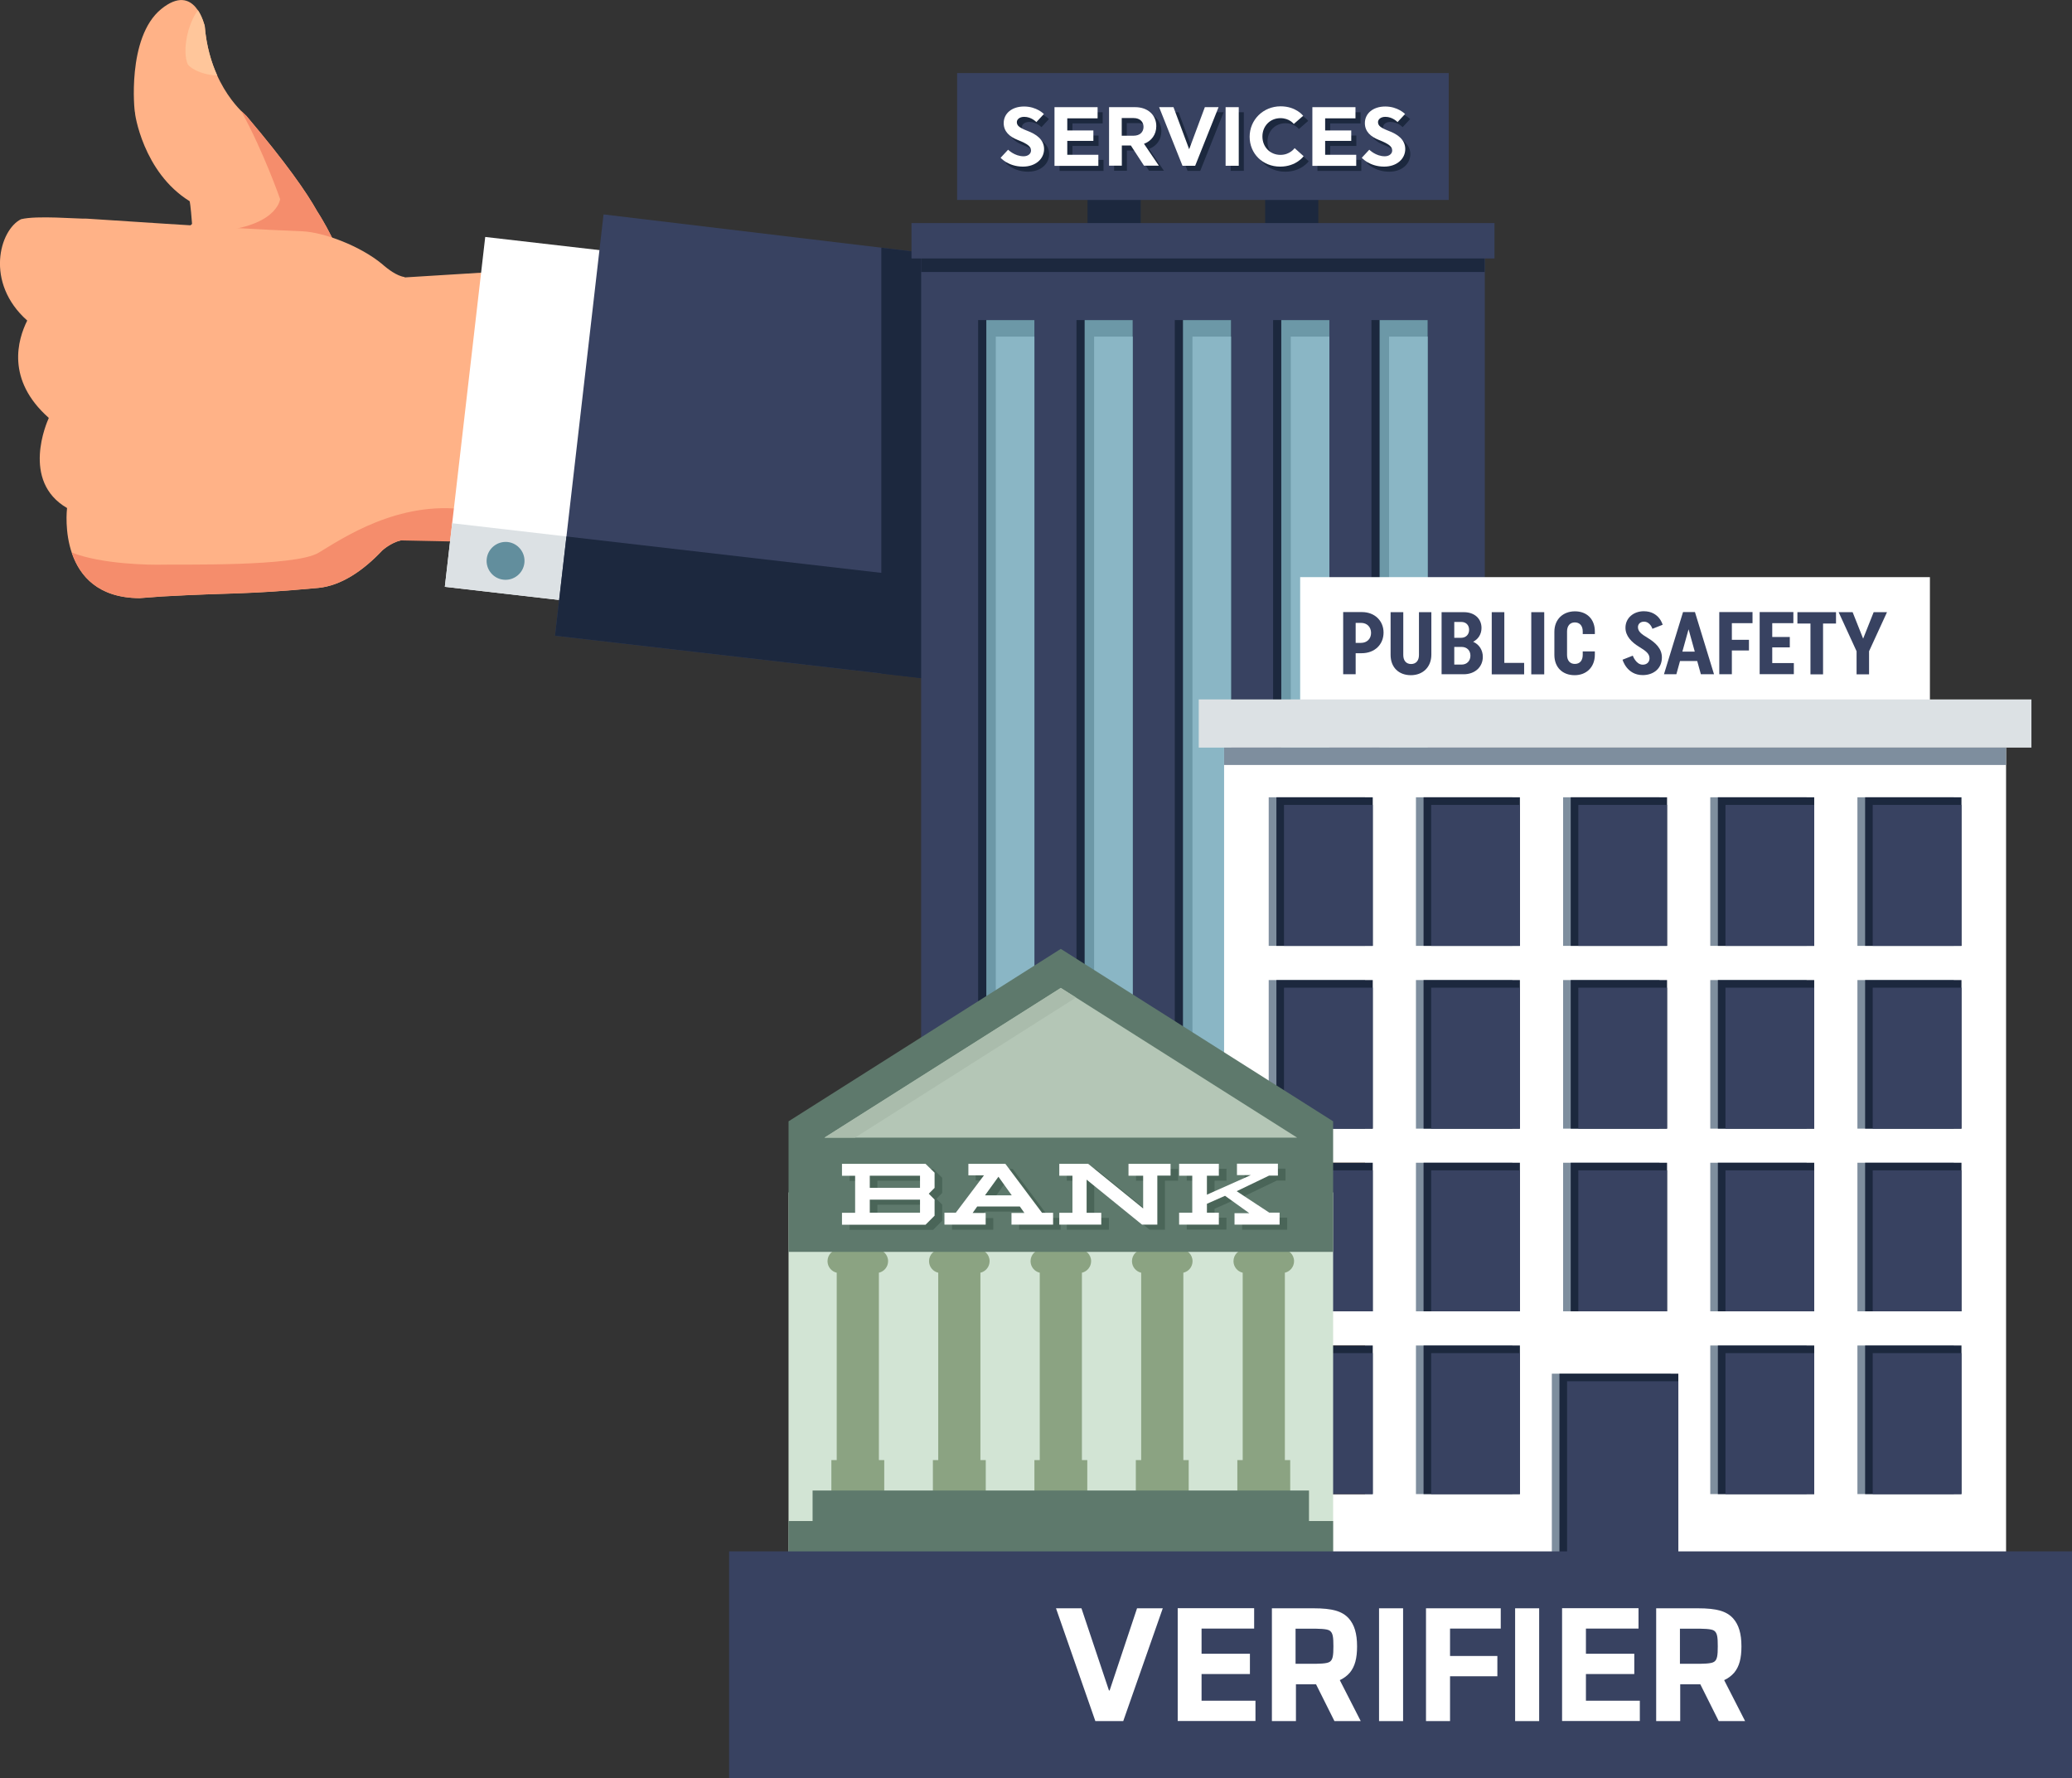 <?xml version="1.0" encoding="utf-8"?>
<!-- Generator: Adobe Illustrator 22.0.1, SVG Export Plug-In . SVG Version: 6.00 Build 0)  -->
<svg version="1.1" id="Layer_1" xmlns="http://www.w3.org/2000/svg" xmlns:xlink="http://www.w3.org/1999/xlink" x="0px" y="0px"
	 viewBox="0 0 2206.4 1893.2" style="enable-background:new 0 0 2206.4 1893.2;" xml:space="preserve">
<rect x="0" y="0" width="2206.4" height="1893.2" fill="#333333" stroke="none"/>
<style type="text/css">
	.st0{fill:#FFB287;}
	.st1{fill:#F58D6C;}
	.st2{fill:#FFC69B;}
	.st3{fill-rule:evenodd;clip-rule:evenodd;fill:#FFFFFF;}
	.st4{fill-rule:evenodd;clip-rule:evenodd;fill:#DCE1E4;}
	.st5{fill-rule:evenodd;clip-rule:evenodd;fill:#384261;}
	.st6{fill:#1C283E;}
	.st7{fill-rule:evenodd;clip-rule:evenodd;fill:#1C283E;}
	.st8{fill-rule:evenodd;clip-rule:evenodd;fill:#628E9D;}
	.st9{fill-rule:evenodd;clip-rule:evenodd;fill:#6C98A7;}
	.st10{fill-rule:evenodd;clip-rule:evenodd;fill:#8AB6C5;}
	.st11{fill:#FFFFFF;}
	.st12{fill:#384261;}
	.st13{fill-rule:evenodd;clip-rule:evenodd;fill:#7E8E9E;}
	.st14{fill-rule:evenodd;clip-rule:evenodd;fill:#8E6134;}
	.st15{fill:#D2E4D4;}
	.st16{fill:#8BA382;}
	.st17{fill:#5E796C;}
	.st18{fill:none;stroke:#0E6057;stroke-width:11.88;stroke-linecap:round;stroke-miterlimit:10;}
	.st19{fill:#B4C6B6;}
	.st20{fill:#AABCAC;}
	.st21{fill:#4A6558;}
</style>
<g>
	<path class="st0" d="M184.6,566.4l94.2-180.1l-84-138.7c3.2-3.1,6.5-6.1,9.7-9.2c-1.5-20.1-2.5-24.3-2.6-24.2
		c-49.8-30.8-58.6-94.2-58.2-94.6c-0.5,0.5-9.1-79.8,28-110c36.1-29.3,46,18.2,46.3,18c5.3,66.3,44.8,95.6,44.5,96
		c42.2,49.8,64.1,81.4,75.3,101.5c0,0,28.5,42.6,36.6,88.2l0,0c0.6,2.5,1.1,5.3,1.5,8.3l0-0.1c0,0,7.7,47.1,20.2,52.2l36.5,20.6
		L184.6,566.4z"/>
	<path class="st1" d="M222.8,246.7c-63.2,2.8,101.4,31.7,144.5,39.1c-11.5-33.9-29.5-60.8-29.5-60.8
		c-11.2-20.1-33.2-51.7-75.3-101.5c0.1-0.1-2.2-1.9-5.8-5.6c24.3,44.2,41.6,94.1,41.6,94.1S295.2,243.5,222.8,246.7z"/>
	<path class="st2" d="M199.9,68.5c5.3,6.6,19.1,11.7,31.4,11.8C225,66.4,219.7,48.8,218,27.5c-0.1,0.1-2.1-8.9-7.2-16.6
		C200,25.1,193.8,53.5,199.9,68.5z"/>
	<path class="st0" d="M22.4,233.4c-22.8,11.3-38.9,67.5,6.6,107.9l0,0c-10.2,20.4-22.7,63.1,22.8,103.5c0,0.1,0,0.2,0.1,0.4
		c-1.9,4.1-29.8,67.1,19.5,95.7c0,0.1,0,0.1,0,0.2c-0.4,3.4-10.5,95.3,77.2,95.8l24-1.8c81.4-4.5,84.4-1.6,166.4-9.1
		c24.4-2.4,47.8-18.4,68.1-39.9l0,0c0,0,9-8.3,19.7-10.7l0,0l106.2-3.9l-10.2-281.8l-92.1,5.7l0.3-0.4c-8.6-1.1-18.4-9-22.2-12.2
		c-0.5-0.4-0.9-0.9-1.5-1.3c0,0-0.2-0.2-0.2-0.2l0,0c-23.2-19.3-61.9-33.9-84.7-35c-81.9-3.2-228.8-13.6-230.1-13.5
		C81.6,233.1,39.5,229.2,22.4,233.4z"/>
	<path class="st1" d="M148.6,636.8l24-1.8c81.4-4.5,84.4-1.6,166.4-9.1c24.4-2.4,47.8-18.4,68.1-39.9l0,0c0,0,9-8.3,19.7-10.6
		l68.2,1.4l1.9-34.1c-72.8-10.3-132.7,30.9-157.8,45.9c-25.1,15-147.6,12.1-164.9,12.6c-14.3,0.4-65.7-0.3-97.8-12.9
		C84.5,612.4,103.7,636.6,148.6,636.8z"/>
	<polygon class="st3" points="473.7,624.8 516.7,252.3 711.1,274.7 668.1,647.2 473.7,624.8 	"/>
	<polygon class="st4" points="473.7,624.8 481.5,557.1 675.9,579.6 668.1,647.2 473.7,624.8 	"/>
	<polygon class="st5" points="591,676.9 642.7,228.3 1409.4,320.1 1393.3,626.9 1295.8,758.3 591,676.9 	"/>
	<polygon class="st6" points="938.5,263.7 938.5,717.2 1155.9,742.3 1155.9,289.7 	"/>
	<polygon class="st7" points="591,676.9 603.2,571.2 1369,659.7 1295.8,758.3 591,676.9 	"/>
	<path class="st8" d="M518.3,594.9c1.3-11,11.3-19,22.4-17.8c11,1.3,19,11.3,17.7,22.4c-1.3,11-11.3,19-22.4,17.7
		C525,616,517,605.9,518.3,594.9L518.3,594.9z"/>
</g>
<g>
	<g>
		<rect x="1158.1" y="203.7" class="st6" width="56.6" height="41.1"/>
		<rect x="1347.2" y="203.7" class="st6" width="56.6" height="41.1"/>
	</g>
	<rect x="980.9" y="257.6" class="st5" width="600.2" height="1105"/>
	<polygon class="st7" points="1581,257.6 1581,250.7 1581,289.6 980.9,289.6 980.9,257.6 	"/>
	<rect x="970.6" y="237.5" class="st5" width="620.8" height="37.7"/>
	<g>
		<g>
			<rect x="1355.7" y="340.8" class="st7" width="59.9" height="960.6"/>
			<rect x="1364.4" y="340.8" class="st9" width="51.2" height="960.6"/>
			<rect x="1374.5" y="358.4" class="st10" width="41.1" height="943"/>
		</g>
		<g>
			<rect x="1460.4" y="340.8" class="st7" width="59.9" height="960.6"/>
			<rect x="1469.1" y="340.8" class="st9" width="51.2" height="960.6"/>
			<rect x="1479.2" y="358.4" class="st10" width="41.1" height="943"/>
		</g>
		<g>
			<rect x="1251" y="340.8" class="st7" width="59.9" height="960.6"/>
			<rect x="1259.7" y="340.8" class="st9" width="51.2" height="960.6"/>
			<rect x="1269.8" y="358.4" class="st10" width="41.1" height="943"/>
		</g>
		<g>
			<rect x="1146.3" y="340.8" class="st7" width="59.9" height="960.6"/>
			<rect x="1155" y="340.8" class="st9" width="51.2" height="960.6"/>
			<rect x="1165.1" y="358.4" class="st10" width="41.1" height="943"/>
		</g>
		<g>
			<rect x="1041.6" y="340.8" class="st7" width="59.9" height="960.6"/>
			<rect x="1050.3" y="340.8" class="st9" width="51.2" height="960.6"/>
			<rect x="1060.4" y="358.4" class="st10" width="41.1" height="943"/>
		</g>
	</g>
	<g>
		<rect x="1019.2" y="77.8" class="st5" width="523.5" height="135.1"/>
		<g>
			<g>
				<path class="st6" d="M1117.2,164.1c0,10.4-8.9,18.7-22.5,18.7c-15.6,0-23.8-9.4-23.8-9.4l8-8.6c0,0,6.9,7,16.5,7
					c4.7,0,7.9-2.7,7.9-6.1c0-4-3-6.9-14.2-11.3c-8.6-3.4-14.9-8.9-14.9-17.9c0-10.2,8.6-17.7,21.7-17.7c13.5,0,21.1,8,21.1,8
					l-8,8.6c0,0-5.2-5.6-12.9-5.6c-5.3,0-7.9,2.9-7.9,5.6c0,3.7,2.5,5.9,11.2,9.3C1108.7,148.2,1117.2,153.9,1117.2,164.1z"/>
				<path class="st6" d="M1128.3,181.9v-62.4h45.9v11.9H1142v12.9h27.8v11.1H1142v14.8h33.1v11.8H1128.3z"/>
				<path class="st6" d="M1186.3,119.5h27.9c13.4,0,22.5,8.3,22.5,20.2c0,8.9-5.1,15.9-13.1,18.8l15.8,23.3h-15.8l-14-21.5h-9.6
					v21.5h-13.6V119.5z M1199.9,131v18.9h12.6c6.7,0,10.6-3.9,10.6-9.4c0-5.5-3.9-9.4-10.6-9.4H1199.9z"/>
				<path class="st6" d="M1239.7,119.5h15.3l16.7,44.8l16.7-44.8h14.6l-24.9,62.4h-13.5L1239.7,119.5z"/>
				<path class="st6" d="M1310.5,119.5h14v62.4h-14V119.5z"/>
				<path class="st6" d="M1369.1,118.6c16.5,0,24,10.1,24,10.1l-10,8.7c0,0-4.5-6.2-14.2-6.2c-11.1,0-19.2,8.5-19.2,19.5
					c0,11.1,8.1,19.6,19.2,19.6c10.2,0,15.1-7.2,15.1-7.2l9.6,8.6c0,0-7.8,11.1-25,11.1c-18.6,0-32.5-13.8-32.5-31.8
					C1336.1,133,1350.5,118.6,1369.1,118.6z"/>
				<path class="st6" d="M1402.9,181.9v-62.4h45.9v11.9h-32.3v12.9h27.8v11.1h-27.8v14.8h33.1v11.8H1402.9z"/>
				<path class="st6" d="M1501.8,164.1c0,10.4-8.9,18.7-22.5,18.7c-15.6,0-23.8-9.4-23.8-9.4l8-8.6c0,0,6.9,7,16.5,7
					c4.7,0,7.9-2.7,7.9-6.1c0-4-3-6.9-14.2-11.3c-8.6-3.4-14.9-8.9-14.9-17.9c0-10.2,8.6-17.7,21.7-17.7c13.5,0,21.1,8,21.1,8
					l-8,8.6c0,0-5.2-5.6-12.9-5.6c-5.3,0-7.9,2.9-7.9,5.6c0,3.7,2.5,5.9,11.2,9.3C1493.4,148.2,1501.8,153.9,1501.8,164.1z"/>
			</g>
			<g>
				<path class="st11" d="M1111.8,158.7c0,10.4-8.9,18.7-22.5,18.7c-15.6,0-23.8-9.4-23.8-9.4l8-8.6c0,0,6.9,7,16.5,7
					c4.7,0,7.9-2.7,7.9-6.1c0-4-3-6.9-14.2-11.3c-8.6-3.4-14.9-8.9-14.9-17.9c0-10.2,8.6-17.7,21.7-17.7c13.5,0,21.1,8,21.1,8
					l-8,8.6c0,0-5.2-5.6-12.9-5.6c-5.3,0-7.9,2.9-7.9,5.6c0,3.7,2.5,5.9,11.2,9.3C1103.3,142.8,1111.8,148.5,1111.8,158.7z"/>
				<path class="st11" d="M1122.9,176.5v-62.4h45.9V126h-32.3v12.9h27.8v11.1h-27.8v14.8h33.1v11.8H1122.9z"/>
				<path class="st11" d="M1180.9,114.1h27.9c13.4,0,22.5,8.3,22.5,20.2c0,8.9-5.1,15.9-13.1,18.8l15.8,23.3h-15.8l-14-21.5h-9.6
					v21.5h-13.6V114.1z M1194.5,125.6v18.9h12.6c6.7,0,10.6-3.9,10.6-9.4c0-5.5-3.9-9.4-10.6-9.4H1194.5z"/>
				<path class="st11" d="M1234.3,114.1h15.3l16.7,44.8l16.7-44.8h14.6l-24.9,62.4h-13.5L1234.3,114.1z"/>
				<path class="st11" d="M1305.1,114.1h14v62.4h-14V114.1z"/>
				<path class="st11" d="M1363.7,113.2c16.5,0,24,10.1,24,10.1l-10,8.7c0,0-4.5-6.2-14.2-6.2c-11.1,0-19.2,8.5-19.2,19.5
					c0,11.1,8.1,19.6,19.2,19.6c10.2,0,15.1-7.2,15.1-7.2l9.6,8.6c0,0-7.8,11.1-25,11.1c-18.6,0-32.5-13.8-32.5-31.8
					C1330.7,127.6,1345.1,113.2,1363.7,113.2z"/>
				<path class="st11" d="M1397.5,176.5v-62.4h45.9V126h-32.3v12.9h27.8v11.1h-27.8v14.8h33.1v11.8H1397.5z"/>
				<path class="st11" d="M1496.4,158.7c0,10.4-8.9,18.7-22.5,18.7c-15.6,0-23.8-9.4-23.8-9.4l8-8.6c0,0,6.9,7,16.5,7
					c4.7,0,7.9-2.7,7.9-6.1c0-4-3-6.9-14.2-11.3c-8.6-3.4-14.9-8.9-14.9-17.9c0-10.2,8.6-17.7,21.7-17.7c13.5,0,21.1,8,21.1,8
					l-8,8.6c0,0-5.2-5.6-12.9-5.6c-5.3,0-7.9,2.9-7.9,5.6c0,3.7,2.5,5.9,11.2,9.3C1488,142.8,1496.4,148.5,1496.4,158.7z"/>
			</g>
		</g>
	</g>
</g>
<g>
	<rect x="1384.5" y="614.5" class="st11" width="670.6" height="140.7"/>
	<g>
		<path class="st12" d="M1443.6,695.6v22.3h-13.3v-66.2h20c13.7,0,23,9.4,23,21.8c0,12.7-9.4,22-23.3,22H1443.6z M1443.6,663.2v21.3
			h5.6c6.5,0,10.8-4.4,10.8-10.6s-4.2-10.7-10.7-10.7H1443.6z"/>
		<path class="st12" d="M1511,651.8h13.2V697c0,13.4-9.2,21.9-21.8,21.9c-12.8,0-21.6-8.2-21.6-21.6v-45.5h13.5v45.6
			c0,6.1,3.2,9.6,8.3,9.6c5.2,0,8.4-3.5,8.4-9.6V651.8z"/>
		<path class="st12" d="M1535.1,651.8h23.7c11.6,0,18.8,7.1,18.8,16.8c0,6.5-3.3,11.8-8.9,14.7c6.4,2.8,10.3,8.8,10.3,16.1
			c0,10.5-8.1,18.5-20.4,18.5h-23.5V651.8z M1548.6,679.1h7.2c5.3,0,8.6-3.6,8.6-8.5c0-5-3.2-8.4-8.4-8.4h-7.4V679.1z M1548.6,707.6
			h7.8c5.8,0,9.4-4.1,9.4-9.5c0-5.4-3.6-9.3-9.4-9.3h-7.8V707.6z"/>
		<path class="st12" d="M1588.5,651.8h13.4v54h21.1v12.2h-34.5V651.8z"/>
		<path class="st12" d="M1630.6,651.8h13.8v66.2h-13.8V651.8z"/>
		<path class="st12" d="M1685.4,693.6h12.9v3.4c0,13.4-9,21.9-21.5,21.9c-12.8,0-21.6-8.2-21.6-21.6v-24.6
			c0-13.4,9.3-21.8,21.9-21.8c12.5,0,21.2,8.1,21.2,21.5v2.7h-12.9v-2.8c0-6-3.2-9.6-8.4-9.6c-5.1,0-8.3,3.6-8.3,9.6v25
			c0,6.1,3.2,9.6,8.3,9.6c5.2,0,8.4-3.5,8.4-9.6V693.6z"/>
		<path class="st12" d="M1730.9,668.4c0-10.5,8.7-17.6,19.5-17.6c16.5,0,20.1,14.4,20.1,14.4l-10.9,4.3c0,0-2.3-7.6-9-7.6
			c-3.6,0-6.4,2.3-6.4,5.8c0,4.5,3.5,7.4,10.1,11.3c8.4,5.1,15.4,11.4,15.4,21c0,11.9-9,18.8-20.4,18.8c-17.1,0-21.5-16.4-21.5-16.4
			l10.9-4.3c0,0,3.4,9.6,10.6,9.6c4.3,0,7.2-2.7,7.2-6.8c0-5-4-7.9-11.2-12.3C1737.1,683.6,1730.9,677,1730.9,668.4z"/>
		<path class="st12" d="M1825.2,717.9h-14l-3.9-14.1H1789l-3.9,14.1h-13.2l20.3-66.2h12.7L1825.2,717.9z M1791.5,693.8h13.2
			l-6.6-23.8L1791.5,693.8z"/>
		<path class="st12" d="M1844.2,692.7v25.2h-13.4v-66.2h35.4v11.8h-22v17.7h18.2v11.4H1844.2z"/>
		<path class="st12" d="M1873.8,717.9v-66.2h35.9v11.8h-22.5v14.7h18.7v11.1h-18.7v16.7h23v11.8H1873.8z"/>
		<path class="st12" d="M1941.3,663.9v54.1h-13.4v-54.1H1914v-12.1h41.1v12.1H1941.3z"/>
		<path class="st12" d="M1977,693.4l-19.1-41.6h14.9L1984,680l11.2-28.2h14.2l-19.1,41.6v24.6H1977V693.4z"/>
	</g>
</g>
<g>
	<rect x="1303.5" y="796" class="st3" width="832.7" height="863.4"/>
	<rect x="1276.5" y="744.7" class="st4" width="886.7" height="51.3"/>
	<rect x="1303.5" y="796" class="st13" width="832.7" height="18.5"/>
	<g>
		<g>
			<rect x="1351" y="848.9" class="st13" width="102.6" height="158.2"/>
			<rect x="1359.2" y="848.9" class="st7" width="102.6" height="158.2"/>
			<rect x="1367.3" y="857" class="st12" width="94.5" height="150.1"/>
		</g>
		<g>
			<rect x="1507.8" y="848.9" class="st13" width="102.6" height="158.2"/>
			<rect x="1515.9" y="848.9" class="st7" width="102.6" height="158.2"/>
			<rect x="1524" y="857" class="st12" width="94.5" height="150.1"/>
		</g>
		<g>
			<rect x="1664.5" y="848.9" class="st13" width="102.6" height="158.2"/>
			<rect x="1672.6" y="848.9" class="st7" width="102.6" height="158.2"/>
			<rect x="1680.7" y="857" class="st12" width="94.5" height="150.1"/>
		</g>
		<g>
			<rect x="1821.2" y="848.9" class="st13" width="102.6" height="158.2"/>
			<rect x="1829.3" y="848.9" class="st7" width="102.6" height="158.2"/>
			<rect x="1837.4" y="857" class="st12" width="94.5" height="150.1"/>
		</g>
		<g>
			<rect x="1977.9" y="848.9" class="st13" width="102.6" height="158.2"/>
			<rect x="1986.1" y="848.9" class="st7" width="102.6" height="158.2"/>
			<rect x="1994.2" y="857" class="st12" width="94.5" height="150.1"/>
		</g>
	</g>
	<g>
		<g>
			<rect x="1351" y="1043.5" class="st13" width="102.6" height="158.2"/>
			<rect x="1359.2" y="1043.5" class="st7" width="102.6" height="158.2"/>
			<rect x="1367.3" y="1051.6" class="st12" width="94.5" height="150.1"/>
		</g>
		<g>
			<rect x="1507.8" y="1043.5" class="st13" width="102.6" height="158.2"/>
			<rect x="1515.9" y="1043.5" class="st7" width="102.6" height="158.2"/>
			<rect x="1524" y="1051.6" class="st12" width="94.5" height="150.1"/>
		</g>
		<g>
			<rect x="1664.5" y="1043.5" class="st13" width="102.6" height="158.2"/>
			<rect x="1672.6" y="1043.5" class="st7" width="102.6" height="158.2"/>
			<rect x="1680.7" y="1051.6" class="st12" width="94.5" height="150.1"/>
		</g>
		<g>
			<rect x="1821.2" y="1043.5" class="st13" width="102.6" height="158.2"/>
			<rect x="1829.3" y="1043.5" class="st7" width="102.6" height="158.2"/>
			<rect x="1837.4" y="1051.6" class="st12" width="94.5" height="150.1"/>
		</g>
		<g>
			<rect x="1977.9" y="1043.5" class="st13" width="102.6" height="158.2"/>
			<rect x="1986.1" y="1043.5" class="st7" width="102.6" height="158.2"/>
			<rect x="1994.2" y="1051.6" class="st12" width="94.5" height="150.1"/>
		</g>
	</g>
	<g>
		<g>
			<rect x="1351" y="1238" class="st14" width="102.6" height="158.2"/>
			<rect x="1359.2" y="1238" class="st7" width="102.6" height="158.2"/>
			<rect x="1367.3" y="1246.1" class="st12" width="94.5" height="150.1"/>
		</g>
		<g>
			<rect x="1507.8" y="1238" class="st13" width="102.6" height="158.2"/>
			<rect x="1515.9" y="1238" class="st7" width="102.6" height="158.2"/>
			<rect x="1524" y="1246.1" class="st12" width="94.5" height="150.1"/>
		</g>
		<g>
			<rect x="1664.5" y="1238" class="st13" width="102.6" height="158.2"/>
			<rect x="1672.6" y="1238" class="st7" width="102.6" height="158.2"/>
			<rect x="1680.7" y="1246.1" class="st12" width="94.5" height="150.1"/>
		</g>
		<g>
			<rect x="1821.2" y="1238" class="st13" width="102.6" height="158.2"/>
			<rect x="1829.3" y="1238" class="st7" width="102.6" height="158.2"/>
			<rect x="1837.4" y="1246.1" class="st12" width="94.5" height="150.1"/>
		</g>
		<g>
			<rect x="1977.9" y="1238" class="st13" width="102.6" height="158.2"/>
			<rect x="1986.1" y="1238" class="st7" width="102.6" height="158.2"/>
			<rect x="1994.2" y="1246.1" class="st12" width="94.5" height="150.1"/>
		</g>
	</g>
	<g>
		<g>
			<rect x="1351" y="1432.6" class="st14" width="102.6" height="158.2"/>
			<rect x="1359.2" y="1432.6" class="st7" width="102.6" height="158.2"/>
			<rect x="1367.3" y="1440.7" class="st12" width="94.5" height="150.1"/>
		</g>
		<g>
			<rect x="1507.8" y="1432.6" class="st13" width="102.6" height="158.2"/>
			<rect x="1515.9" y="1432.6" class="st7" width="102.6" height="158.2"/>
			<rect x="1524" y="1440.7" class="st12" width="94.5" height="150.1"/>
		</g>
		<g>
			<rect x="1652.5" y="1462.6" class="st13" width="126.6" height="212.3"/>
			<rect x="1660.6" y="1462.6" class="st7" width="126.6" height="212.3"/>
			<rect x="1668.7" y="1470.7" class="st12" width="118.5" height="204.2"/>
		</g>
		<g>
			<rect x="1821.2" y="1432.6" class="st13" width="102.6" height="158.2"/>
			<rect x="1829.3" y="1432.6" class="st7" width="102.6" height="158.2"/>
			<rect x="1837.4" y="1440.7" class="st12" width="94.5" height="150.1"/>
		</g>
		<g>
			<rect x="1977.9" y="1432.6" class="st13" width="102.6" height="158.2"/>
			<rect x="1986.1" y="1432.6" class="st7" width="102.6" height="158.2"/>
			<rect x="1994.2" y="1440.7" class="st12" width="94.5" height="150.1"/>
		</g>
	</g>
</g>
<rect x="839.7" y="1269.6" class="st15" width="579.9" height="406.4"/>
<g>
	<path class="st16" d="M1269.9,1342.8c0-7-5.7-12.7-12.7-12.7h-39.1c-7,0-12.7,5.7-12.7,12.7c0,6,4.2,11,9.8,12.3v199.5h-5.7v47.4
		h56.3v-47.4h-5.7v-199.5C1265.8,1353.8,1269.9,1348.8,1269.9,1342.8z"/>
	<path class="st16" d="M1378,1342.8c0-7-5.7-12.7-12.7-12.7h-39.1c-7,0-12.7,5.7-12.7,12.7c0,6,4.2,11,9.8,12.3v199.5h-5.7v47.4
		h56.3v-47.4h-5.7v-199.5C1373.8,1353.8,1378,1348.8,1378,1342.8z"/>
	<path class="st16" d="M1161.9,1342.8c0-7-5.7-12.7-12.7-12.7h-39.1c-7,0-12.7,5.7-12.7,12.7c0,6,4.2,11,9.8,12.3v199.5h-5.7v47.4
		h56.3v-47.4h-5.7v-199.5C1157.7,1353.8,1161.9,1348.8,1161.9,1342.8z"/>
	<path class="st16" d="M1053.8,1342.8c0-7-5.7-12.7-12.7-12.7H1002c-7,0-12.7,5.7-12.7,12.7c0,6,4.2,11,9.8,12.3v199.5h-5.7v47.4
		h56.3v-47.4h-5.7v-199.5C1049.6,1353.8,1053.8,1348.8,1053.8,1342.8z"/>
	<path class="st16" d="M945.7,1342.8c0-7-5.7-12.7-12.7-12.7h-39.1c-7,0-12.7,5.7-12.7,12.7c0,6,4.2,11,9.8,12.3v199.5h-5.7v47.4
		h56.3v-47.4h-5.7v-199.5C941.5,1353.8,945.7,1348.8,945.7,1342.8z"/>
</g>
<rect x="865.3" y="1587" class="st17" width="528.6" height="63.2"/>
<rect x="839.7" y="1619.5" class="st17" width="579.9" height="63.2"/>
<path class="st18" d="M1331.7,1096.7"/>
<rect x="776.4" y="1651.8" class="st12" width="1430" height="241.4"/>
<g>
	<path class="st11" d="M1151.6,1712.4l29.3,87.5h0.7l29.2-87.5h27.4l-42.1,120.1h-29.7l-41.9-120.1H1151.6z"/>
	<path class="st11" d="M1335.5,1734h-56v26.8h51.5v21.6h-51.5v28.4h57.4v21.6h-82.8v-120.1h81.4V1734z"/>
	<path class="st11" d="M1354.4,1712.4h44.3c20.3,0,30.6,3.1,37.6,10.8c5.9,6.7,8.8,16,8.8,29.7c0,12.8-2.3,21.4-7.6,27.9
		c-2.9,3.4-6.5,6.1-10.8,8.1l22.3,43.6H1421l-19.6-39.2H1380v39.2h-25.6V1712.4z M1379.6,1771.5h15.3c9.2,0,18.2,0,21.2-2.2
		c3.2-2.2,3.8-6.7,3.8-16.4c0-9.7-0.5-14.2-3.8-16.6c-2.9-2.2-12.2-2.2-21.2-2.2h-15.3V1771.5z"/>
	<path class="st11" d="M1494.1,1832.5h-25.6v-120.1h25.6V1832.5z"/>
	<path class="st11" d="M1598.1,1734h-54v29.2h50.4v21.6h-50.4v47.7h-25.6v-120.1h79.6V1734z"/>
	<path class="st11" d="M1639,1832.5h-25.6v-120.1h25.6V1832.5z"/>
	<path class="st11" d="M1744.8,1734h-56v26.8h51.5v21.6h-51.5v28.4h57.4v21.6h-82.8v-120.1h81.4V1734z"/>
	<path class="st11" d="M1763.7,1712.4h44.3c20.3,0,30.6,3.1,37.6,10.8c5.9,6.7,8.8,16,8.8,29.7c0,12.8-2.3,21.4-7.6,27.9
		c-2.9,3.4-6.5,6.1-10.8,8.1l22.3,43.6h-28.1l-19.6-39.2h-21.4v39.2h-25.6V1712.4z M1788.9,1771.5h15.3c9.2,0,18.2,0,21.2-2.2
		c3.2-2.2,3.8-6.7,3.8-16.4c0-9.7-0.5-14.2-3.8-16.6c-2.9-2.2-12.2-2.2-21.2-2.2h-15.3V1771.5z"/>
</g>
<polygon class="st17" points="1129.6,1010.3 839.7,1193.9 839.7,1246.4 839.7,1332.9 1419.6,1332.9 1419.6,1246.4 1419.6,1193.9 "/>
<polygon class="st19" points="1129.6,1051.9 877.9,1211.3 1381.3,1211.3 "/>
<polygon class="st20" points="1129.6,1051.9 877.9,1211.3 910.4,1211.3 1145.8,1062.1 "/>
<g>
	<path class="st21" d="M1003.3,1254v16.2l-6.2,6.2l6.2,6.2v17.2l-9.6,9.6h-89v-12.7h14v-39.4h-14v-12.7h89L1003.3,1254z
		 M934.3,1270.1h53.5v-12.9h-53.5V1270.1z M987.8,1282.7h-53.5v13.9h53.5V1282.7z"/>
	<path class="st21" d="M1129.5,1296.6v12.7h-44.3v-12.4h13.8l-4.9-6.9h-45.4l-4.9,6.9h13.9v12.4h-43.9v-12.7h12.1l30-39.8H1039
		v-12.2h39.4l39,52.1H1129.5z M1085.5,1278.1l-14.2-19.8l-14.3,19.8H1085.5z"/>
	<path class="st21" d="M1254.6,1257.1h-14.1v52.2h-16.2v-0.1l-0.1,0.1l-59-47.9v35.3h15.6v12.6h-44.8v-12.6h14v-39.5h-14v-12.6h30.8
		l58.5,47.5v-34.9h-15.6v-12.6h44.8V1257.1z"/>
	<path class="st21" d="M1370.7,1296.6v12.7h-48V1297h15.7l-25.8-18.5l-19.3,8.5v9.5h12.7v12.7h-42.3v-12.7h14v-39.4h-14v-12.7h42.3
		v12.7h-12.7v20.2l46.7-20.8h-14.7v-12.2h43.6v12.7h-9.4l-34.5,16.6l34.7,22.8H1370.7z"/>
</g>
<g>
	<path class="st11" d="M995.2,1248.6v16.2l-6.2,6.2l6.2,6.2v17.2l-9.6,9.6h-89v-12.7h14v-39.4h-14v-12.7h89L995.2,1248.6z
		 M926.2,1264.7h53.5v-12.9h-53.5V1264.7z M979.7,1277.3h-53.5v13.9h53.5V1277.3z"/>
	<path class="st11" d="M1121.4,1291.2v12.7h-44.3v-12.4h13.8l-4.9-6.9h-45.4l-4.9,6.9h13.9v12.4h-43.9v-12.7h12.1l30-39.8h-16.6
		v-12.2h39.4l39,52.1H1121.4z M1077.4,1272.7l-14.2-19.8l-14.3,19.8H1077.4z"/>
	<path class="st11" d="M1246.5,1251.7h-14.1v52.2h-16.2v-0.1l-0.1,0.1l-59-47.9v35.3h15.6v12.6H1128v-12.6h14v-39.5h-14v-12.6h30.8
		l58.5,47.5v-34.9h-15.6v-12.6h44.8V1251.7z"/>
	<path class="st11" d="M1362.6,1291.2v12.7h-48v-12.2h15.7l-25.8-18.5l-19.3,8.5v9.5h12.7v12.7h-42.3v-12.7h14v-39.4h-14v-12.7h42.3
		v12.7h-12.7v20.2l46.7-20.8h-14.7v-12.2h43.6v12.7h-9.4l-34.5,16.6l34.7,22.8H1362.6z"/>
</g>
</svg>
